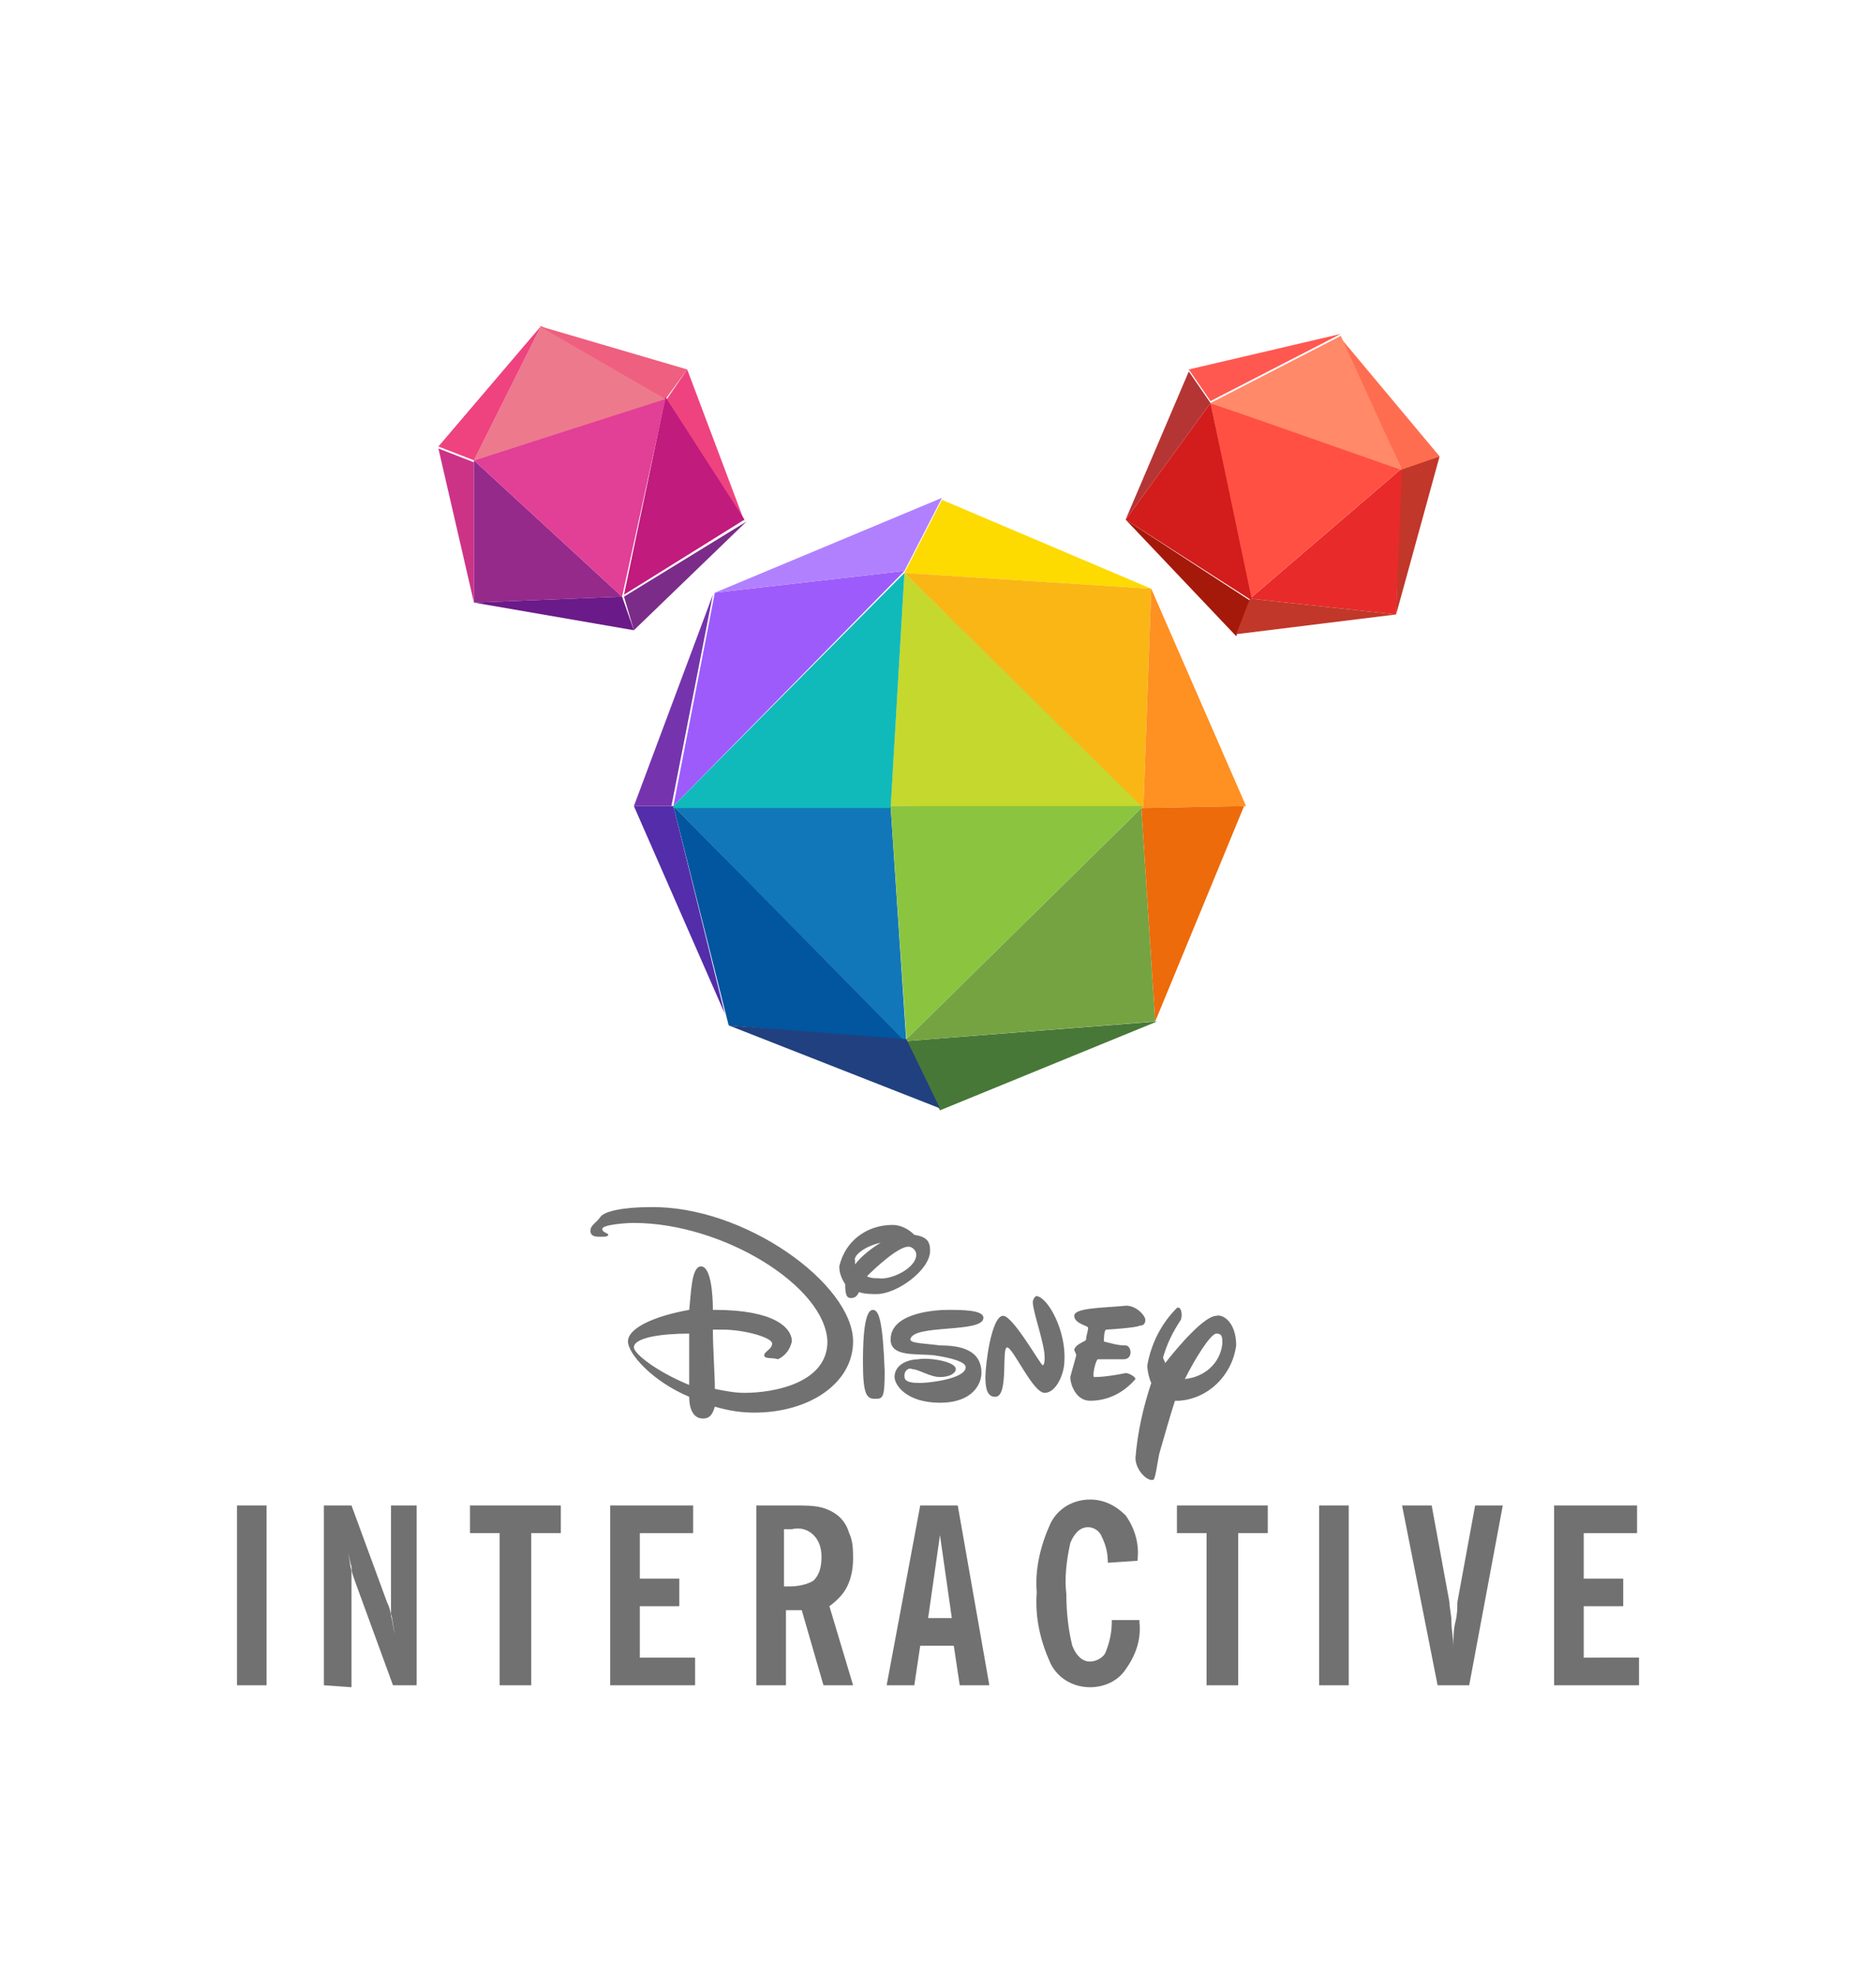 <?xml version="1.0" encoding="utf-8"?>
<!-- Generator: Adobe Illustrator 21.0.2, SVG Export Plug-In . SVG Version: 6.00 Build 0)  -->
<svg version="1.1" id="Layer_2_1_" xmlns="http://www.w3.org/2000/svg" xmlns:xlink="http://www.w3.org/1999/xlink" x="0px" y="0px"
	 viewBox="0 0 95 100" style="enable-background:new 0 0 95 100;" xml:space="preserve">
<style type="text/css">
	.st0{fill:#487838;}
	.st1{fill:#EC7A8C;}
	.st2{fill:#EF5F7F;}
	.st3{fill:#EE437F;}
	.st4{fill:#C01B7D;}
	.st5{fill:#CC3387;}
	.st6{fill:#952A8B;}
	.st7{fill:#6B1A89;}
	.st8{fill:#7B2C89;}
	.st9{fill:#E23F96;}
	.st10{fill:#542DAA;}
	.st11{fill:#02559F;}
	.st12{fill:#9D5BFC;}
	.st13{fill:#7534AD;}
	.st14{fill:#1277B8;}
	.st15{fill:#B180FF;}
	.st16{fill:#FDDA00;}
	.st17{fill:#C5D82E;}
	.st18{fill:#FAB615;}
	.st19{fill:#8BC53F;}
	.st20{fill:#75A341;}
	.st21{fill:#21407F;}
	.st22{fill:#FF9022;}
	.st23{fill:#ED6B0A;}
	.st24{fill:#FF6D50;}
	.st25{fill:#C13729;}
	.st26{fill:#E82A2A;}
	.st27{fill:#FF5043;}
	.st28{fill:#FF5850;}
	.st29{fill:#D31C1C;}
	.st30{fill:#FF8969;}
	.st31{fill:#B53535;}
	.st32{fill:#A5190A;}
	.st33{fill:#717171;}
	.st34{fill:#10BABB;}
</style>
<g id="Layer_2-2">
	<path id="path3067" class="st0" d="M47.6,56.2l-1.8-3.5l12.8-1L47.6,56.2z"/>
	<path id="path2999" class="st1" d="M24,23.3l3.4-6.8l6.4,3.7L24,23.3z"/>
	<path id="path3001" class="st2" d="M33.7,20.2l-6.4-3.7l7.5,2.2L33.7,20.2z"/>
	<path id="path3009" class="st3" d="M34.8,18.7l-1.1,1.6l4,6.1L34.8,18.7z"/>
	<path id="path3011" class="st4" d="M37.7,26.3l-4-6.2l-2.1,10L37.7,26.3z"/>
	<path id="path3019" class="st5" d="M24,30.5l-1.8-7.8l1.8,0.7V30.5z"/>
	<path id="path2995" class="st3" d="M24,23.3l-1.8-0.7l5.2-6.1L24,23.3z"/>
	<path id="path3015" class="st6" d="M31.5,30.2L24,23.3v7.2L31.5,30.2z"/>
	<path id="path3021" class="st7" d="M24,30.5l8.1,1.4l-0.6-1.7L24,30.5z"/>
	<path id="path3023" class="st8" d="M32.1,31.9l-0.5-1.7l6.2-3.8L32.1,31.9z"/>
	<path id="path3013" class="st9" d="M31.5,30.2L24,23.3l9.7-3.1L31.5,30.2z"/>
	<path id="path3039" class="st10" d="M36.7,51.3l-4.6-10.5h2L36.7,51.3z"/>
	<path id="path3041" class="st11" d="M34.1,40.8l2.8,11.1l9,0.8L34.1,40.8z"/>
	<path id="path3053" class="st12" d="M34.1,40.8L36.2,30l9.6-1.1L34.1,40.8z"/>
	<path id="path3025" class="st13" d="M32.1,40.8l4-10.7l-2.1,10.7H32.1z"/>
	<path id="path3055" class="st14" d="M34.1,40.8h11l0.8,12L34.1,40.8z"/>
	<path id="path3059" class="st15" d="M36.2,30l11.5-4.8l-1.9,3.7L36.2,30z"/>
	<path id="path3061" class="st16" d="M45.8,29l1.9-3.7l10.6,4.5L45.8,29z"/>
	<path id="path3063" class="st17" d="M45.8,29L58,40.9l-12.9-0.1L45.8,29z"/>
	<path id="path3065" class="st18" d="M58.3,29.8l-0.4,11.1L45.8,29L58.3,29.8z"/>
	<path id="path3069" class="st19" d="M45.1,40.8h12.8l-12,11.8L45.1,40.8z"/>
	<path id="path3071" class="st20" d="M58.5,51.7l-12.7,1l12-11.8L58.5,51.7z"/>
	<path id="path3057" class="st21" d="M47.6,56.1l-1.7-3.5l-9-0.7L47.6,56.1z"/>
	<path id="path3073" class="st22" d="M57.9,40.9c0-0.1,0.4-11.1,0.4-11.1l4.8,11L57.9,40.9z"/>
	<path id="path3075" class="st23" d="M58.5,51.7l-0.7-10.8l5.2-0.1L58.5,51.7z"/>
	<path id="path3081" class="st24" d="M71,23.8l1.9-0.7L67.8,17L71,23.8z"/>
	<path id="path3083" class="st25" d="M72.9,23.1l-2,0.7l-0.2,7.3L72.9,23.1z"/>
	<path id="path3085" class="st26" d="M70.7,31.1l-7.4-0.8l7.7-6.6L70.7,31.1z"/>
	<path id="path3087" class="st27" d="M63.3,30.3l-2-9.9l9.7,3.3L63.3,30.3z"/>
	<path id="path3077" class="st28" d="M67.9,16.9l-6.6,3.4l-1.1-1.6L67.9,16.9z"/>
	<path id="path3091" class="st29" d="M57,26.3l6.4,4.1l-2.1-10L57,26.3z"/>
	<path id="path3079" class="st30" d="M61.3,20.4l6.6-3.4l3.1,6.8L61.3,20.4z"/>
	<path id="path3089" class="st31" d="M60.2,18.8l1.1,1.6L57,26.3L60.2,18.8z"/>
	<path id="path3093" class="st32" d="M57,26.3l6.3,4.1l-0.7,1.8L57,26.3z"/>
	<path id="path3095" class="st25" d="M62.6,32.1l0.7-1.8l7.4,0.8L62.6,32.1z"/>
	<g id="g10326">
		<path id="path10342" class="st33" d="M32.9,61.1c-1.3,0-2.3,0.2-2.5,0.5c-0.2,0.3-0.5,0.4-0.5,0.7s0.3,0.3,0.5,0.3s0.4,0,0.4-0.1
			s-0.3-0.1-0.3-0.3s1.1-0.3,1.6-0.3c4.5,0,9.7,3.2,9.8,6c0,2.1-2.7,2.6-4.2,2.6c-0.5,0-1-0.1-1.5-0.2c0-0.7-0.1-2.1-0.1-3h0.5
			c1.1,0,2.5,0.4,2.5,0.7s-0.4,0.4-0.4,0.6c0,0.2,0.4,0.1,0.7,0.2c0.4-0.2,0.6-0.5,0.7-0.9c0-0.7-0.9-1.6-3.9-1.6h-0.1
			c0-0.8-0.1-2.2-0.6-2.2s-0.5,1.4-0.6,2.2c-1.7,0.3-3.1,0.9-3.1,1.6c0,0.6,1.2,2,3.1,2.8c0,0.6,0.2,1.1,0.7,1.1
			c0.4,0,0.5-0.3,0.6-0.6c0.7,0.2,1.3,0.3,2,0.3c2.8,0,5-1.5,5-3.6C43.2,65,37.7,61,32.9,61.1L32.9,61.1z M32.1,68.2
			c0-0.5,1.4-0.7,2.8-0.7c0,0.8,0,1.9,0,2.6C33.2,69.4,32.1,68.5,32.1,68.2z"/>
		<path id="path10344" class="st33" d="M44.2,66.3c-0.5,0-0.5,2-0.5,2.7c0,1.6,0.2,1.8,0.6,1.8s0.5,0,0.5-1.4
			C44.7,66.8,44.5,66.3,44.2,66.3z"/>
		<path id="path10346" class="st33" d="M44.4,65.5c1,0,2.7-1.2,2.7-2.2c0-0.5-0.2-0.7-0.8-0.8C46,62.2,45.6,62,45.2,62
			c-1.3,0-2.4,0.8-2.7,2.1c0,0.3,0.1,0.6,0.3,0.9c0,0.6,0.1,0.7,0.3,0.7c0.2,0,0.3-0.1,0.4-0.3C43.8,65.5,44.1,65.5,44.4,65.5z
			 M44.5,64.7c-0.2,0-0.4,0-0.6-0.1c0.5-0.5,1.6-1.5,2.1-1.5c0.2,0,0.4,0.2,0.4,0.4c0,0,0,0,0,0C46.4,64.2,45.1,64.8,44.5,64.7
			L44.5,64.7z M44.6,62.9c-0.5,0.3-1,0.7-1.3,1.1c0-0.1,0-0.1,0-0.2C43.2,63.6,43.7,63.1,44.6,62.9L44.6,62.9z"/>
		<path id="path10348" class="st33" d="M49.8,66.7c0-0.4-1.1-0.4-1.8-0.4c-0.5,0-2.9,0.1-2.9,1.5c0,0.9,1.3,0.7,2.2,0.8
			c0.7,0.1,1.6,0.3,1.6,0.6c0,0.6-1.9,0.8-2.3,0.8c-0.8,0-0.8-0.2-0.8-0.4c0-0.2,0.2-0.4,0.4-0.3c0.3,0,0.9,0.4,1.4,0.4
			s0.8-0.2,0.8-0.4c0-0.4-1.4-0.6-1.9-0.5c-0.4,0-1.2,0.2-1.2,0.9c0,0.4,0.6,1.3,2.3,1.3c1.7,0,2.1-1,2.1-1.5c0-1.2-1.1-1.4-2.1-1.4
			c-0.7-0.1-1.5-0.1-1.5-0.3C46.2,67,49.8,67.5,49.8,66.7L49.8,66.7z"/>
		<path id="path10350" class="st33" d="M52.5,65.6c-0.1,0-0.2,0.2-0.2,0.3c0,0.5,0.6,2.1,0.6,2.8c0,0.1,0,0.4-0.1,0.4
			c-0.1,0-1.5-2.5-2-2.5c-0.6,0-0.9,2.5-0.9,3.1s0.1,1,0.5,1c0.7,0,0.3-2.5,0.6-2.5c0.3,0,1.3,2.3,1.9,2.3c0.6,0,1-1,1-1.6
			C54,67.4,53.1,65.7,52.5,65.6L52.5,65.6z"/>
		<path id="path10352" class="st33" d="M57,69.5c-0.5,0.1-1.1,0.2-1.6,0.2c-0.1-0.1,0.1-0.9,0.2-0.9c0.2,0,1.2,0,1.3,0
			c0.5,0,0.4-0.7,0.1-0.7c-0.4,0-0.7-0.1-1.1-0.2c0-0.1,0-0.5,0.1-0.6c0.1,0,1.6-0.1,1.7-0.2c0.2,0,0.3-0.1,0.3-0.3
			c0-0.2-0.5-0.8-1.1-0.7c-1.1,0.1-2.5,0.1-2.5,0.5s0.7,0.5,0.7,0.6c0,0.2-0.1,0.4-0.1,0.6c0,0.1-0.5,0.2-0.6,0.5
			c0,0.1,0.1,0.2,0.1,0.3c-0.1,0.4-0.2,0.7-0.3,1.1c0,0.4,0.3,1.2,1,1.2c0.9,0,1.7-0.4,2.3-1.1C57.5,69.7,57.2,69.5,57,69.5L57,69.5
			z"/>
		<path id="path10354" class="st33" d="M61.6,66.6c-0.6,0-1.9,1.5-2.6,2.4c0-0.1-0.1-0.2-0.1-0.3c0.2-0.7,0.5-1.3,0.9-1.9
			c0.1-0.3,0-0.7-0.2-0.6c-0.8,0.8-1.3,1.8-1.5,2.9c0,0.3,0.1,0.7,0.2,0.9c-0.4,1.2-0.7,2.5-0.8,3.8c0,0.6,0.6,1.2,0.9,1.1
			c0.1,0,0.2-0.8,0.3-1.3c0.2-0.7,0.6-2.1,0.8-2.7h0.2c1.5-0.1,2.7-1.3,2.9-2.8C62.6,66.9,61.9,66.5,61.6,66.6L61.6,66.6z M60,69.8
			c0.5-1,1.3-2.3,1.6-2.3c0.3,0,0.3,0.2,0.3,0.5C61.8,69,61,69.7,60,69.8L60,69.8z"/>
	</g>
	<path id="path3334" class="st33" d="M12,85.3v-9.1h1.5v9.1H12z"/>
	<path id="path3336" class="st33" d="M16.4,85.3v-9.1h1.4l1.8,4.9c0.1,0.2,0.2,0.5,0.2,0.7c0.1,0.3,0.1,0.6,0.2,0.9h0
		c-0.1-0.4-0.1-0.7-0.2-1c0-0.3,0-0.5,0-0.8v-4.7h1.3v9.1h-1.2L18,80.1c-0.1-0.3-0.2-0.5-0.2-0.8c-0.1-0.3-0.1-0.5-0.2-0.8h0
		c0.1,0.3,0.1,0.7,0.2,1c0,0.3,0,0.7,0,1.1v4.8L16.4,85.3z"/>
	<path id="path3338" class="st33" d="M25.3,85.3v-7.7h-1.5v-1.4h4.6v1.4h-1.5v7.7H25.3z"/>
	<path id="path3340" class="st33" d="M30.9,85.3v-9.1h4.2v1.4h-2.7v2.3h2v1.4h-2v2.6h2.8v1.4L30.9,85.3z"/>
	<path id="path3342" class="st33" d="M39.7,80.3h0.1h0.2c0.4,0,0.9-0.1,1.2-0.3c0.3-0.3,0.4-0.7,0.4-1.2c0-0.4-0.1-0.8-0.4-1.1
		c-0.3-0.3-0.7-0.4-1.1-0.3h-0.4h0L39.7,80.3z M43.2,85.3h-1.5l-1.1-3.8h-0.3h-0.3h-0.2v3.8h-1.5v-9.1h2c0.4,0,0.9,0,1.3,0.1
		c0.7,0.2,1.2,0.6,1.4,1.3c0.2,0.4,0.2,0.9,0.2,1.3c0,0.5-0.1,1-0.3,1.4c-0.2,0.4-0.5,0.7-0.9,1L43.2,85.3z"/>
	<path id="path3344" class="st33" d="M47,81.9h1.2l-0.6-4.2L47,81.9z M44.9,85.3l1.7-9.1h1.9l1.6,9.1h-1.5l-0.3-2h-1.7l-0.3,2H44.9z
		"/>
	<path id="path3346" class="st33" d="M56.1,79.1c0-0.5-0.1-0.9-0.3-1.3c-0.1-0.3-0.4-0.5-0.7-0.5c-0.4,0-0.7,0.3-0.9,0.8
		C54,79,53.9,79.9,54,80.7c0,0.9,0.1,1.8,0.3,2.6c0.2,0.5,0.5,0.8,0.9,0.8c0.3,0,0.7-0.2,0.8-0.5c0.2-0.5,0.3-1,0.3-1.5V82h1.4v0.1
		c0.1,0.9-0.2,1.7-0.7,2.4c-0.4,0.6-1.1,0.9-1.8,0.9c-0.8,0-1.6-0.4-2-1.2c-0.5-1.1-0.8-2.3-0.7-3.6c-0.1-1.2,0.2-2.4,0.7-3.5
		c0.4-0.8,1.2-1.2,2-1.2c0.7,0,1.3,0.3,1.8,0.8c0.5,0.7,0.7,1.5,0.6,2.3L56.1,79.1z"/>
	<path id="path3348" class="st33" d="M61.1,85.3v-7.7h-1.5v-1.4h4.6v1.4h-1.5v7.7H61.1z"/>
	<path id="path3350" class="st33" d="M66.8,85.3v-9.1h1.5v9.1H66.8z"/>
	<path id="path3352" class="st33" d="M72.8,85.3L71,76.2h1.5l0.9,4.9c0,0.3,0.1,0.6,0.1,1s0.1,0.8,0.1,1.3c0-0.5,0-0.9,0.1-1.3
		c0.1-0.4,0.1-0.7,0.1-1l0.9-4.9h1.4l-1.7,9.1H72.8z"/>
	<path id="path3354" class="st33" d="M78.7,85.3v-9.1h4.2v1.4h-2.7v2.3h2v1.4h-2v2.6H83v1.4L78.7,85.3z"/>
	<path id="path3049" class="st34" d="M34.1,40.8L45.8,29l-0.7,11.9H34.1z"/>
</g>
</svg>
